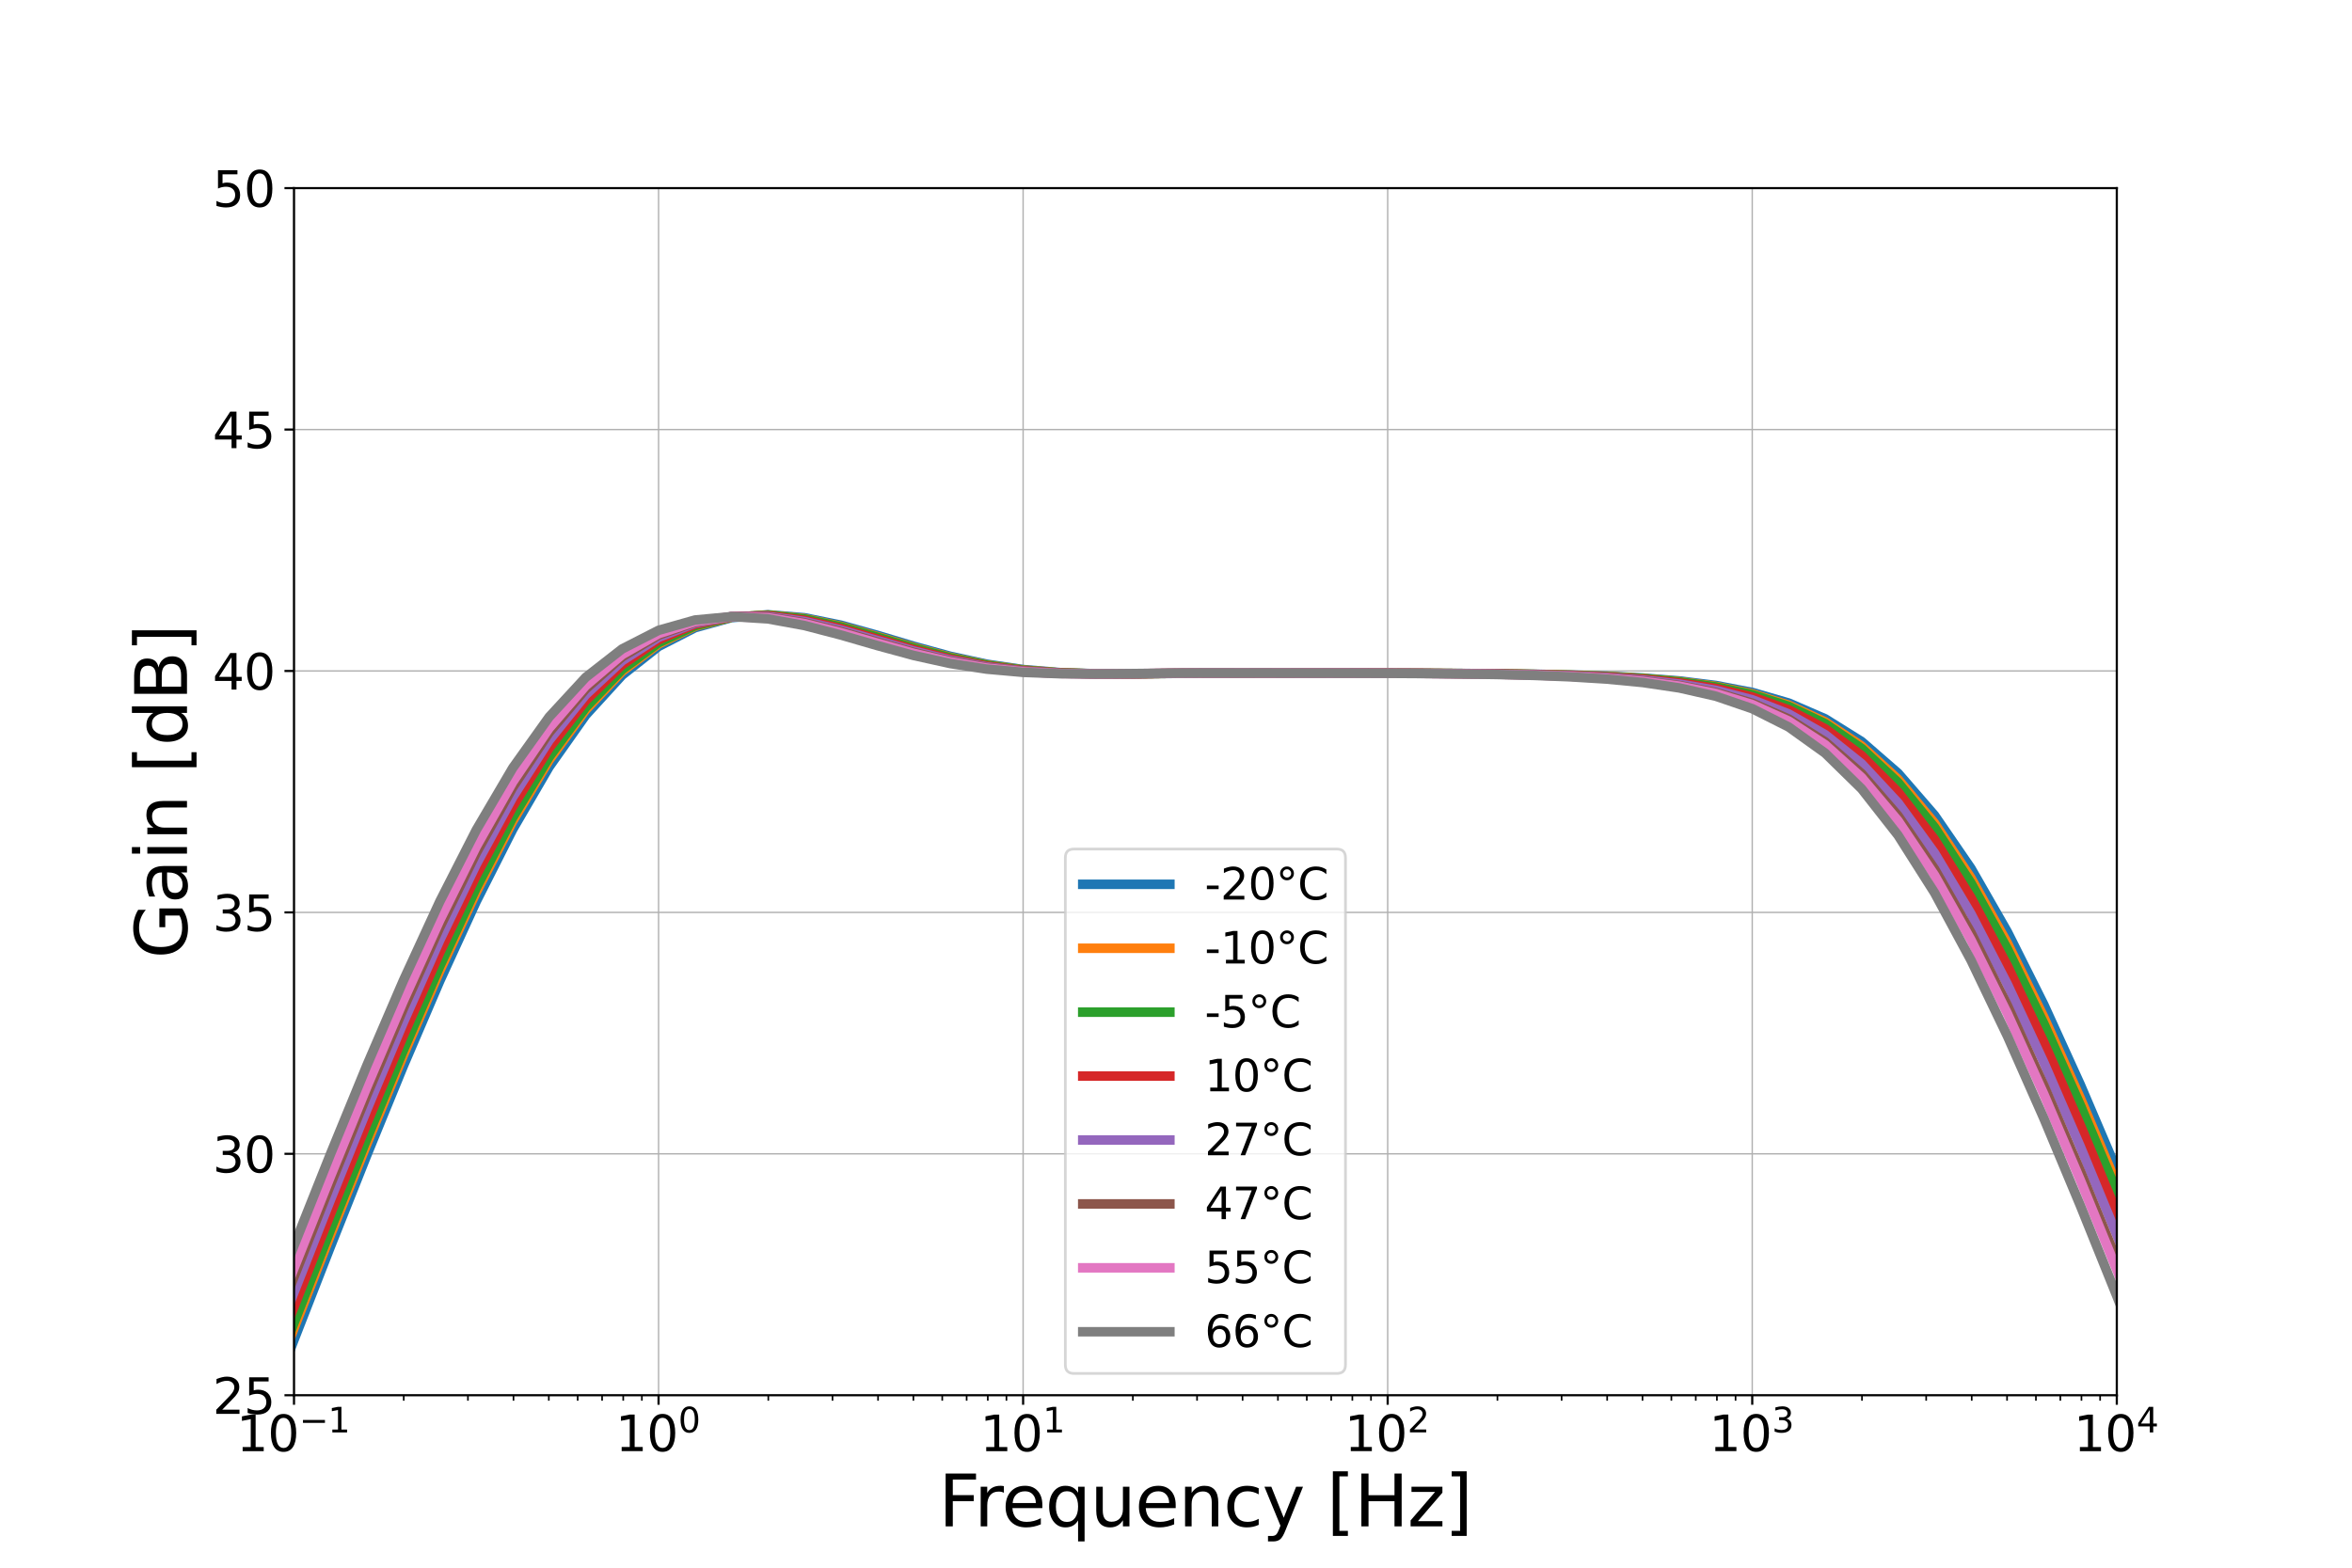 <?xml version="1.0" encoding="utf-8" standalone="no"?>
<!DOCTYPE svg PUBLIC "-//W3C//DTD SVG 1.1//EN"
  "http://www.w3.org/Graphics/SVG/1.1/DTD/svg11.dtd">
<svg xmlns:xlink="http://www.w3.org/1999/xlink" width="864pt" height="576pt" viewBox="0 0 864 576" xmlns="http://www.w3.org/2000/svg" version="1.1">
 <defs>
  <style type="text/css">*{stroke-linejoin: round; stroke-linecap: butt}</style>
 </defs>
 <g id="figure_1">
  <g id="patch_1">
   <path d="M 0 576 
L 864 576 
L 864 0 
L 0 0 
z
" style="fill: #ffffff"/>
  </g>
  <g id="axes_1">
   <g id="patch_2">
    <path d="M 108 512.64 
L 777.6 512.64 
L 777.6 69.12 
L 108 69.12 
z
" style="fill: #ffffff"/>
   </g>
   <g id="matplotlib.axis_1">
    <g id="xtick_1">
     <g id="line2d_1">
      <path d="M 108 512.64 
L 108 69.12 
" clip-path="url(#pe0e1f0e42f)" style="fill: none; stroke: #b0b0b0; stroke-width: 0.5; stroke-linecap: square"/>
     </g>
     <g id="line2d_2">
      <defs>
       <path id="mfe5ddfcd90" d="M 0 0 
L 0 3.5 
" style="stroke: #000000; stroke-width: 0.8"/>
      </defs>
      <g>
       <use xlink:href="#mfe5ddfcd90" x="108" y="512.64" style="stroke: #000000; stroke-width: 0.8"/>
      </g>
     </g>
     <g id="text_1">
      <!-- $\mathdefault{10^{-1}}$ -->
      <g transform="translate(86.85 533.317) scale(0.18 -0.18)">
       <defs>
        <path id="DejaVuSans-31" d="M 794 531 
L 1825 531 
L 1825 4091 
L 703 3866 
L 703 4441 
L 1819 4666 
L 2450 4666 
L 2450 531 
L 3481 531 
L 3481 0 
L 794 0 
L 794 531 
z
" transform="scale(0.016)"/>
        <path id="DejaVuSans-30" d="M 2034 4250 
Q 1547 4250 1301 3770 
Q 1056 3291 1056 2328 
Q 1056 1369 1301 889 
Q 1547 409 2034 409 
Q 2525 409 2770 889 
Q 3016 1369 3016 2328 
Q 3016 3291 2770 3770 
Q 2525 4250 2034 4250 
z
M 2034 4750 
Q 2819 4750 3233 4129 
Q 3647 3509 3647 2328 
Q 3647 1150 3233 529 
Q 2819 -91 2034 -91 
Q 1250 -91 836 529 
Q 422 1150 422 2328 
Q 422 3509 836 4129 
Q 1250 4750 2034 4750 
z
" transform="scale(0.016)"/>
        <path id="DejaVuSans-2212" d="M 678 2272 
L 4684 2272 
L 4684 1741 
L 678 1741 
L 678 2272 
z
" transform="scale(0.016)"/>
       </defs>
       <use xlink:href="#DejaVuSans-31" transform="translate(0 0.684)"/>
       <use xlink:href="#DejaVuSans-30" transform="translate(63.623 0.684)"/>
       <use xlink:href="#DejaVuSans-2212" transform="translate(128.203 38.966) scale(0.7)"/>
       <use xlink:href="#DejaVuSans-31" transform="translate(186.855 38.966) scale(0.7)"/>
      </g>
     </g>
    </g>
    <g id="xtick_2">
     <g id="line2d_3">
      <path d="M 241.92 512.64 
L 241.92 69.12 
" clip-path="url(#pe0e1f0e42f)" style="fill: none; stroke: #b0b0b0; stroke-width: 0.5; stroke-linecap: square"/>
     </g>
     <g id="line2d_4">
      <g>
       <use xlink:href="#mfe5ddfcd90" x="241.92" y="512.64" style="stroke: #000000; stroke-width: 0.8"/>
      </g>
     </g>
     <g id="text_2">
      <!-- $\mathdefault{10^{0}}$ -->
      <g transform="translate(226.08 533.317) scale(0.18 -0.18)">
       <use xlink:href="#DejaVuSans-31" transform="translate(0 0.766)"/>
       <use xlink:href="#DejaVuSans-30" transform="translate(63.623 0.766)"/>
       <use xlink:href="#DejaVuSans-30" transform="translate(128.203 39.047) scale(0.7)"/>
      </g>
     </g>
    </g>
    <g id="xtick_3">
     <g id="line2d_5">
      <path d="M 375.84 512.64 
L 375.84 69.12 
" clip-path="url(#pe0e1f0e42f)" style="fill: none; stroke: #b0b0b0; stroke-width: 0.5; stroke-linecap: square"/>
     </g>
     <g id="line2d_6">
      <g>
       <use xlink:href="#mfe5ddfcd90" x="375.84" y="512.64" style="stroke: #000000; stroke-width: 0.8"/>
      </g>
     </g>
     <g id="text_3">
      <!-- $\mathdefault{10^{1}}$ -->
      <g transform="translate(360 533.317) scale(0.18 -0.18)">
       <use xlink:href="#DejaVuSans-31" transform="translate(0 0.684)"/>
       <use xlink:href="#DejaVuSans-30" transform="translate(63.623 0.684)"/>
       <use xlink:href="#DejaVuSans-31" transform="translate(128.203 38.966) scale(0.7)"/>
      </g>
     </g>
    </g>
    <g id="xtick_4">
     <g id="line2d_7">
      <path d="M 509.76 512.64 
L 509.76 69.12 
" clip-path="url(#pe0e1f0e42f)" style="fill: none; stroke: #b0b0b0; stroke-width: 0.5; stroke-linecap: square"/>
     </g>
     <g id="line2d_8">
      <g>
       <use xlink:href="#mfe5ddfcd90" x="509.76" y="512.64" style="stroke: #000000; stroke-width: 0.8"/>
      </g>
     </g>
     <g id="text_4">
      <!-- $\mathdefault{10^{2}}$ -->
      <g transform="translate(493.92 533.317) scale(0.18 -0.18)">
       <defs>
        <path id="DejaVuSans-32" d="M 1228 531 
L 3431 531 
L 3431 0 
L 469 0 
L 469 531 
Q 828 903 1448 1529 
Q 2069 2156 2228 2338 
Q 2531 2678 2651 2914 
Q 2772 3150 2772 3378 
Q 2772 3750 2511 3984 
Q 2250 4219 1831 4219 
Q 1534 4219 1204 4116 
Q 875 4013 500 3803 
L 500 4441 
Q 881 4594 1212 4672 
Q 1544 4750 1819 4750 
Q 2544 4750 2975 4387 
Q 3406 4025 3406 3419 
Q 3406 3131 3298 2873 
Q 3191 2616 2906 2266 
Q 2828 2175 2409 1742 
Q 1991 1309 1228 531 
z
" transform="scale(0.016)"/>
       </defs>
       <use xlink:href="#DejaVuSans-31" transform="translate(0 0.766)"/>
       <use xlink:href="#DejaVuSans-30" transform="translate(63.623 0.766)"/>
       <use xlink:href="#DejaVuSans-32" transform="translate(128.203 39.047) scale(0.7)"/>
      </g>
     </g>
    </g>
    <g id="xtick_5">
     <g id="line2d_9">
      <path d="M 643.68 512.64 
L 643.68 69.12 
" clip-path="url(#pe0e1f0e42f)" style="fill: none; stroke: #b0b0b0; stroke-width: 0.5; stroke-linecap: square"/>
     </g>
     <g id="line2d_10">
      <g>
       <use xlink:href="#mfe5ddfcd90" x="643.68" y="512.64" style="stroke: #000000; stroke-width: 0.8"/>
      </g>
     </g>
     <g id="text_5">
      <!-- $\mathdefault{10^{3}}$ -->
      <g transform="translate(627.84 533.317) scale(0.18 -0.18)">
       <defs>
        <path id="DejaVuSans-33" d="M 2597 2516 
Q 3050 2419 3304 2112 
Q 3559 1806 3559 1356 
Q 3559 666 3084 287 
Q 2609 -91 1734 -91 
Q 1441 -91 1130 -33 
Q 819 25 488 141 
L 488 750 
Q 750 597 1062 519 
Q 1375 441 1716 441 
Q 2309 441 2620 675 
Q 2931 909 2931 1356 
Q 2931 1769 2642 2001 
Q 2353 2234 1838 2234 
L 1294 2234 
L 1294 2753 
L 1863 2753 
Q 2328 2753 2575 2939 
Q 2822 3125 2822 3475 
Q 2822 3834 2567 4026 
Q 2313 4219 1838 4219 
Q 1578 4219 1281 4162 
Q 984 4106 628 3988 
L 628 4550 
Q 988 4650 1302 4700 
Q 1616 4750 1894 4750 
Q 2613 4750 3031 4423 
Q 3450 4097 3450 3541 
Q 3450 3153 3228 2886 
Q 3006 2619 2597 2516 
z
" transform="scale(0.016)"/>
       </defs>
       <use xlink:href="#DejaVuSans-31" transform="translate(0 0.766)"/>
       <use xlink:href="#DejaVuSans-30" transform="translate(63.623 0.766)"/>
       <use xlink:href="#DejaVuSans-33" transform="translate(128.203 39.047) scale(0.7)"/>
      </g>
     </g>
    </g>
    <g id="xtick_6">
     <g id="line2d_11">
      <path d="M 777.6 512.64 
L 777.6 69.12 
" clip-path="url(#pe0e1f0e42f)" style="fill: none; stroke: #b0b0b0; stroke-width: 0.5; stroke-linecap: square"/>
     </g>
     <g id="line2d_12">
      <g>
       <use xlink:href="#mfe5ddfcd90" x="777.6" y="512.64" style="stroke: #000000; stroke-width: 0.8"/>
      </g>
     </g>
     <g id="text_6">
      <!-- $\mathdefault{10^{4}}$ -->
      <g transform="translate(761.76 533.317) scale(0.18 -0.18)">
       <defs>
        <path id="DejaVuSans-34" d="M 2419 4116 
L 825 1625 
L 2419 1625 
L 2419 4116 
z
M 2253 4666 
L 3047 4666 
L 3047 1625 
L 3713 1625 
L 3713 1100 
L 3047 1100 
L 3047 0 
L 2419 0 
L 2419 1100 
L 313 1100 
L 313 1709 
L 2253 4666 
z
" transform="scale(0.016)"/>
       </defs>
       <use xlink:href="#DejaVuSans-31" transform="translate(0 0.684)"/>
       <use xlink:href="#DejaVuSans-30" transform="translate(63.623 0.684)"/>
       <use xlink:href="#DejaVuSans-34" transform="translate(128.203 38.966) scale(0.7)"/>
      </g>
     </g>
    </g>
    <g id="xtick_7">
     <g id="line2d_13">
      <defs>
       <path id="mb2864abd7d" d="M 0 0 
L 0 2 
" style="stroke: #000000; stroke-width: 0.6"/>
      </defs>
      <g>
       <use xlink:href="#mb2864abd7d" x="148.314" y="512.64" style="stroke: #000000; stroke-width: 0.6"/>
      </g>
     </g>
    </g>
    <g id="xtick_8">
     <g id="line2d_14">
      <g>
       <use xlink:href="#mb2864abd7d" x="171.896" y="512.64" style="stroke: #000000; stroke-width: 0.6"/>
      </g>
     </g>
    </g>
    <g id="xtick_9">
     <g id="line2d_15">
      <g>
       <use xlink:href="#mb2864abd7d" x="188.628" y="512.64" style="stroke: #000000; stroke-width: 0.6"/>
      </g>
     </g>
    </g>
    <g id="xtick_10">
     <g id="line2d_16">
      <g>
       <use xlink:href="#mb2864abd7d" x="201.606" y="512.64" style="stroke: #000000; stroke-width: 0.6"/>
      </g>
     </g>
    </g>
    <g id="xtick_11">
     <g id="line2d_17">
      <g>
       <use xlink:href="#mb2864abd7d" x="212.21" y="512.64" style="stroke: #000000; stroke-width: 0.6"/>
      </g>
     </g>
    </g>
    <g id="xtick_12">
     <g id="line2d_18">
      <g>
       <use xlink:href="#mb2864abd7d" x="221.176" y="512.64" style="stroke: #000000; stroke-width: 0.6"/>
      </g>
     </g>
    </g>
    <g id="xtick_13">
     <g id="line2d_19">
      <g>
       <use xlink:href="#mb2864abd7d" x="228.942" y="512.64" style="stroke: #000000; stroke-width: 0.6"/>
      </g>
     </g>
    </g>
    <g id="xtick_14">
     <g id="line2d_20">
      <g>
       <use xlink:href="#mb2864abd7d" x="235.792" y="512.64" style="stroke: #000000; stroke-width: 0.6"/>
      </g>
     </g>
    </g>
    <g id="xtick_15">
     <g id="line2d_21">
      <g>
       <use xlink:href="#mb2864abd7d" x="282.234" y="512.64" style="stroke: #000000; stroke-width: 0.6"/>
      </g>
     </g>
    </g>
    <g id="xtick_16">
     <g id="line2d_22">
      <g>
       <use xlink:href="#mb2864abd7d" x="305.816" y="512.64" style="stroke: #000000; stroke-width: 0.6"/>
      </g>
     </g>
    </g>
    <g id="xtick_17">
     <g id="line2d_23">
      <g>
       <use xlink:href="#mb2864abd7d" x="322.548" y="512.64" style="stroke: #000000; stroke-width: 0.6"/>
      </g>
     </g>
    </g>
    <g id="xtick_18">
     <g id="line2d_24">
      <g>
       <use xlink:href="#mb2864abd7d" x="335.526" y="512.64" style="stroke: #000000; stroke-width: 0.6"/>
      </g>
     </g>
    </g>
    <g id="xtick_19">
     <g id="line2d_25">
      <g>
       <use xlink:href="#mb2864abd7d" x="346.13" y="512.64" style="stroke: #000000; stroke-width: 0.6"/>
      </g>
     </g>
    </g>
    <g id="xtick_20">
     <g id="line2d_26">
      <g>
       <use xlink:href="#mb2864abd7d" x="355.096" y="512.64" style="stroke: #000000; stroke-width: 0.6"/>
      </g>
     </g>
    </g>
    <g id="xtick_21">
     <g id="line2d_27">
      <g>
       <use xlink:href="#mb2864abd7d" x="362.862" y="512.64" style="stroke: #000000; stroke-width: 0.6"/>
      </g>
     </g>
    </g>
    <g id="xtick_22">
     <g id="line2d_28">
      <g>
       <use xlink:href="#mb2864abd7d" x="369.712" y="512.64" style="stroke: #000000; stroke-width: 0.6"/>
      </g>
     </g>
    </g>
    <g id="xtick_23">
     <g id="line2d_29">
      <g>
       <use xlink:href="#mb2864abd7d" x="416.154" y="512.64" style="stroke: #000000; stroke-width: 0.6"/>
      </g>
     </g>
    </g>
    <g id="xtick_24">
     <g id="line2d_30">
      <g>
       <use xlink:href="#mb2864abd7d" x="439.736" y="512.64" style="stroke: #000000; stroke-width: 0.6"/>
      </g>
     </g>
    </g>
    <g id="xtick_25">
     <g id="line2d_31">
      <g>
       <use xlink:href="#mb2864abd7d" x="456.468" y="512.64" style="stroke: #000000; stroke-width: 0.6"/>
      </g>
     </g>
    </g>
    <g id="xtick_26">
     <g id="line2d_32">
      <g>
       <use xlink:href="#mb2864abd7d" x="469.446" y="512.64" style="stroke: #000000; stroke-width: 0.6"/>
      </g>
     </g>
    </g>
    <g id="xtick_27">
     <g id="line2d_33">
      <g>
       <use xlink:href="#mb2864abd7d" x="480.05" y="512.64" style="stroke: #000000; stroke-width: 0.6"/>
      </g>
     </g>
    </g>
    <g id="xtick_28">
     <g id="line2d_34">
      <g>
       <use xlink:href="#mb2864abd7d" x="489.016" y="512.64" style="stroke: #000000; stroke-width: 0.6"/>
      </g>
     </g>
    </g>
    <g id="xtick_29">
     <g id="line2d_35">
      <g>
       <use xlink:href="#mb2864abd7d" x="496.782" y="512.64" style="stroke: #000000; stroke-width: 0.6"/>
      </g>
     </g>
    </g>
    <g id="xtick_30">
     <g id="line2d_36">
      <g>
       <use xlink:href="#mb2864abd7d" x="503.632" y="512.64" style="stroke: #000000; stroke-width: 0.6"/>
      </g>
     </g>
    </g>
    <g id="xtick_31">
     <g id="line2d_37">
      <g>
       <use xlink:href="#mb2864abd7d" x="550.074" y="512.64" style="stroke: #000000; stroke-width: 0.6"/>
      </g>
     </g>
    </g>
    <g id="xtick_32">
     <g id="line2d_38">
      <g>
       <use xlink:href="#mb2864abd7d" x="573.656" y="512.64" style="stroke: #000000; stroke-width: 0.6"/>
      </g>
     </g>
    </g>
    <g id="xtick_33">
     <g id="line2d_39">
      <g>
       <use xlink:href="#mb2864abd7d" x="590.388" y="512.64" style="stroke: #000000; stroke-width: 0.6"/>
      </g>
     </g>
    </g>
    <g id="xtick_34">
     <g id="line2d_40">
      <g>
       <use xlink:href="#mb2864abd7d" x="603.366" y="512.64" style="stroke: #000000; stroke-width: 0.6"/>
      </g>
     </g>
    </g>
    <g id="xtick_35">
     <g id="line2d_41">
      <g>
       <use xlink:href="#mb2864abd7d" x="613.97" y="512.64" style="stroke: #000000; stroke-width: 0.6"/>
      </g>
     </g>
    </g>
    <g id="xtick_36">
     <g id="line2d_42">
      <g>
       <use xlink:href="#mb2864abd7d" x="622.936" y="512.64" style="stroke: #000000; stroke-width: 0.6"/>
      </g>
     </g>
    </g>
    <g id="xtick_37">
     <g id="line2d_43">
      <g>
       <use xlink:href="#mb2864abd7d" x="630.702" y="512.64" style="stroke: #000000; stroke-width: 0.6"/>
      </g>
     </g>
    </g>
    <g id="xtick_38">
     <g id="line2d_44">
      <g>
       <use xlink:href="#mb2864abd7d" x="637.552" y="512.64" style="stroke: #000000; stroke-width: 0.6"/>
      </g>
     </g>
    </g>
    <g id="xtick_39">
     <g id="line2d_45">
      <g>
       <use xlink:href="#mb2864abd7d" x="683.994" y="512.64" style="stroke: #000000; stroke-width: 0.6"/>
      </g>
     </g>
    </g>
    <g id="xtick_40">
     <g id="line2d_46">
      <g>
       <use xlink:href="#mb2864abd7d" x="707.576" y="512.64" style="stroke: #000000; stroke-width: 0.6"/>
      </g>
     </g>
    </g>
    <g id="xtick_41">
     <g id="line2d_47">
      <g>
       <use xlink:href="#mb2864abd7d" x="724.308" y="512.64" style="stroke: #000000; stroke-width: 0.6"/>
      </g>
     </g>
    </g>
    <g id="xtick_42">
     <g id="line2d_48">
      <g>
       <use xlink:href="#mb2864abd7d" x="737.286" y="512.64" style="stroke: #000000; stroke-width: 0.6"/>
      </g>
     </g>
    </g>
    <g id="xtick_43">
     <g id="line2d_49">
      <g>
       <use xlink:href="#mb2864abd7d" x="747.89" y="512.64" style="stroke: #000000; stroke-width: 0.6"/>
      </g>
     </g>
    </g>
    <g id="xtick_44">
     <g id="line2d_50">
      <g>
       <use xlink:href="#mb2864abd7d" x="756.856" y="512.64" style="stroke: #000000; stroke-width: 0.6"/>
      </g>
     </g>
    </g>
    <g id="xtick_45">
     <g id="line2d_51">
      <g>
       <use xlink:href="#mb2864abd7d" x="764.622" y="512.64" style="stroke: #000000; stroke-width: 0.6"/>
      </g>
     </g>
    </g>
    <g id="xtick_46">
     <g id="line2d_52">
      <g>
       <use xlink:href="#mb2864abd7d" x="771.472" y="512.64" style="stroke: #000000; stroke-width: 0.6"/>
      </g>
     </g>
    </g>
    <g id="text_7">
     <!-- Frequency [Hz] -->
     <g transform="translate(344.768 560.817) scale(0.26 -0.26)">
      <defs>
       <path id="DejaVuSans-46" d="M 628 4666 
L 3309 4666 
L 3309 4134 
L 1259 4134 
L 1259 2759 
L 3109 2759 
L 3109 2228 
L 1259 2228 
L 1259 0 
L 628 0 
L 628 4666 
z
" transform="scale(0.016)"/>
       <path id="DejaVuSans-72" d="M 2631 2963 
Q 2534 3019 2420 3045 
Q 2306 3072 2169 3072 
Q 1681 3072 1420 2755 
Q 1159 2438 1159 1844 
L 1159 0 
L 581 0 
L 581 3500 
L 1159 3500 
L 1159 2956 
Q 1341 3275 1631 3429 
Q 1922 3584 2338 3584 
Q 2397 3584 2469 3576 
Q 2541 3569 2628 3553 
L 2631 2963 
z
" transform="scale(0.016)"/>
       <path id="DejaVuSans-65" d="M 3597 1894 
L 3597 1613 
L 953 1613 
Q 991 1019 1311 708 
Q 1631 397 2203 397 
Q 2534 397 2845 478 
Q 3156 559 3463 722 
L 3463 178 
Q 3153 47 2828 -22 
Q 2503 -91 2169 -91 
Q 1331 -91 842 396 
Q 353 884 353 1716 
Q 353 2575 817 3079 
Q 1281 3584 2069 3584 
Q 2775 3584 3186 3129 
Q 3597 2675 3597 1894 
z
M 3022 2063 
Q 3016 2534 2758 2815 
Q 2500 3097 2075 3097 
Q 1594 3097 1305 2825 
Q 1016 2553 972 2059 
L 3022 2063 
z
" transform="scale(0.016)"/>
       <path id="DejaVuSans-71" d="M 947 1747 
Q 947 1113 1208 752 
Q 1469 391 1925 391 
Q 2381 391 2643 752 
Q 2906 1113 2906 1747 
Q 2906 2381 2643 2742 
Q 2381 3103 1925 3103 
Q 1469 3103 1208 2742 
Q 947 2381 947 1747 
z
M 2906 525 
Q 2725 213 2448 61 
Q 2172 -91 1784 -91 
Q 1150 -91 751 415 
Q 353 922 353 1747 
Q 353 2572 751 3078 
Q 1150 3584 1784 3584 
Q 2172 3584 2448 3432 
Q 2725 3281 2906 2969 
L 2906 3500 
L 3481 3500 
L 3481 -1331 
L 2906 -1331 
L 2906 525 
z
" transform="scale(0.016)"/>
       <path id="DejaVuSans-75" d="M 544 1381 
L 544 3500 
L 1119 3500 
L 1119 1403 
Q 1119 906 1312 657 
Q 1506 409 1894 409 
Q 2359 409 2629 706 
Q 2900 1003 2900 1516 
L 2900 3500 
L 3475 3500 
L 3475 0 
L 2900 0 
L 2900 538 
Q 2691 219 2414 64 
Q 2138 -91 1772 -91 
Q 1169 -91 856 284 
Q 544 659 544 1381 
z
M 1991 3584 
L 1991 3584 
z
" transform="scale(0.016)"/>
       <path id="DejaVuSans-6e" d="M 3513 2113 
L 3513 0 
L 2938 0 
L 2938 2094 
Q 2938 2591 2744 2837 
Q 2550 3084 2163 3084 
Q 1697 3084 1428 2787 
Q 1159 2491 1159 1978 
L 1159 0 
L 581 0 
L 581 3500 
L 1159 3500 
L 1159 2956 
Q 1366 3272 1645 3428 
Q 1925 3584 2291 3584 
Q 2894 3584 3203 3211 
Q 3513 2838 3513 2113 
z
" transform="scale(0.016)"/>
       <path id="DejaVuSans-63" d="M 3122 3366 
L 3122 2828 
Q 2878 2963 2633 3030 
Q 2388 3097 2138 3097 
Q 1578 3097 1268 2742 
Q 959 2388 959 1747 
Q 959 1106 1268 751 
Q 1578 397 2138 397 
Q 2388 397 2633 464 
Q 2878 531 3122 666 
L 3122 134 
Q 2881 22 2623 -34 
Q 2366 -91 2075 -91 
Q 1284 -91 818 406 
Q 353 903 353 1747 
Q 353 2603 823 3093 
Q 1294 3584 2113 3584 
Q 2378 3584 2631 3529 
Q 2884 3475 3122 3366 
z
" transform="scale(0.016)"/>
       <path id="DejaVuSans-79" d="M 2059 -325 
Q 1816 -950 1584 -1140 
Q 1353 -1331 966 -1331 
L 506 -1331 
L 506 -850 
L 844 -850 
Q 1081 -850 1212 -737 
Q 1344 -625 1503 -206 
L 1606 56 
L 191 3500 
L 800 3500 
L 1894 763 
L 2988 3500 
L 3597 3500 
L 2059 -325 
z
" transform="scale(0.016)"/>
       <path id="DejaVuSans-20" transform="scale(0.016)"/>
       <path id="DejaVuSans-5b" d="M 550 4863 
L 1875 4863 
L 1875 4416 
L 1125 4416 
L 1125 -397 
L 1875 -397 
L 1875 -844 
L 550 -844 
L 550 4863 
z
" transform="scale(0.016)"/>
       <path id="DejaVuSans-48" d="M 628 4666 
L 1259 4666 
L 1259 2753 
L 3553 2753 
L 3553 4666 
L 4184 4666 
L 4184 0 
L 3553 0 
L 3553 2222 
L 1259 2222 
L 1259 0 
L 628 0 
L 628 4666 
z
" transform="scale(0.016)"/>
       <path id="DejaVuSans-7a" d="M 353 3500 
L 3084 3500 
L 3084 2975 
L 922 459 
L 3084 459 
L 3084 0 
L 275 0 
L 275 525 
L 2438 3041 
L 353 3041 
L 353 3500 
z
" transform="scale(0.016)"/>
       <path id="DejaVuSans-5d" d="M 1947 4863 
L 1947 -844 
L 622 -844 
L 622 -397 
L 1369 -397 
L 1369 4416 
L 622 4416 
L 622 4863 
L 1947 4863 
z
" transform="scale(0.016)"/>
      </defs>
      <use xlink:href="#DejaVuSans-46"/>
      <use xlink:href="#DejaVuSans-72" x="50.27"/>
      <use xlink:href="#DejaVuSans-65" x="89.133"/>
      <use xlink:href="#DejaVuSans-71" x="150.656"/>
      <use xlink:href="#DejaVuSans-75" x="214.133"/>
      <use xlink:href="#DejaVuSans-65" x="277.512"/>
      <use xlink:href="#DejaVuSans-6e" x="339.035"/>
      <use xlink:href="#DejaVuSans-63" x="402.414"/>
      <use xlink:href="#DejaVuSans-79" x="457.395"/>
      <use xlink:href="#DejaVuSans-20" x="516.574"/>
      <use xlink:href="#DejaVuSans-5b" x="548.361"/>
      <use xlink:href="#DejaVuSans-48" x="587.375"/>
      <use xlink:href="#DejaVuSans-7a" x="662.57"/>
      <use xlink:href="#DejaVuSans-5d" x="715.061"/>
     </g>
    </g>
   </g>
   <g id="matplotlib.axis_2">
    <g id="ytick_1">
     <g id="line2d_53">
      <path d="M 108 512.64 
L 777.6 512.64 
" clip-path="url(#pe0e1f0e42f)" style="fill: none; stroke: #b0b0b0; stroke-width: 0.5; stroke-linecap: square"/>
     </g>
     <g id="line2d_54">
      <defs>
       <path id="m58e9b97079" d="M 0 0 
L -3.5 0 
" style="stroke: #000000; stroke-width: 0.8"/>
      </defs>
      <g>
       <use xlink:href="#m58e9b97079" x="108" y="512.64" style="stroke: #000000; stroke-width: 0.8"/>
      </g>
     </g>
     <g id="text_8">
      <!-- 25 -->
      <g transform="translate(78.095 519.479) scale(0.18 -0.18)">
       <defs>
        <path id="DejaVuSans-35" d="M 691 4666 
L 3169 4666 
L 3169 4134 
L 1269 4134 
L 1269 2991 
Q 1406 3038 1543 3061 
Q 1681 3084 1819 3084 
Q 2600 3084 3056 2656 
Q 3513 2228 3513 1497 
Q 3513 744 3044 326 
Q 2575 -91 1722 -91 
Q 1428 -91 1123 -41 
Q 819 9 494 109 
L 494 744 
Q 775 591 1075 516 
Q 1375 441 1709 441 
Q 2250 441 2565 725 
Q 2881 1009 2881 1497 
Q 2881 1984 2565 2268 
Q 2250 2553 1709 2553 
Q 1456 2553 1204 2497 
Q 953 2441 691 2322 
L 691 4666 
z
" transform="scale(0.016)"/>
       </defs>
       <use xlink:href="#DejaVuSans-32"/>
       <use xlink:href="#DejaVuSans-35" x="63.623"/>
      </g>
     </g>
    </g>
    <g id="ytick_2">
     <g id="line2d_55">
      <path d="M 108 423.936 
L 777.6 423.936 
" clip-path="url(#pe0e1f0e42f)" style="fill: none; stroke: #b0b0b0; stroke-width: 0.5; stroke-linecap: square"/>
     </g>
     <g id="line2d_56">
      <g>
       <use xlink:href="#m58e9b97079" x="108" y="423.936" style="stroke: #000000; stroke-width: 0.8"/>
      </g>
     </g>
     <g id="text_9">
      <!-- 30 -->
      <g transform="translate(78.095 430.775) scale(0.18 -0.18)">
       <use xlink:href="#DejaVuSans-33"/>
       <use xlink:href="#DejaVuSans-30" x="63.623"/>
      </g>
     </g>
    </g>
    <g id="ytick_3">
     <g id="line2d_57">
      <path d="M 108 335.232 
L 777.6 335.232 
" clip-path="url(#pe0e1f0e42f)" style="fill: none; stroke: #b0b0b0; stroke-width: 0.5; stroke-linecap: square"/>
     </g>
     <g id="line2d_58">
      <g>
       <use xlink:href="#m58e9b97079" x="108" y="335.232" style="stroke: #000000; stroke-width: 0.8"/>
      </g>
     </g>
     <g id="text_10">
      <!-- 35 -->
      <g transform="translate(78.095 342.071) scale(0.18 -0.18)">
       <use xlink:href="#DejaVuSans-33"/>
       <use xlink:href="#DejaVuSans-35" x="63.623"/>
      </g>
     </g>
    </g>
    <g id="ytick_4">
     <g id="line2d_59">
      <path d="M 108 246.528 
L 777.6 246.528 
" clip-path="url(#pe0e1f0e42f)" style="fill: none; stroke: #b0b0b0; stroke-width: 0.5; stroke-linecap: square"/>
     </g>
     <g id="line2d_60">
      <g>
       <use xlink:href="#m58e9b97079" x="108" y="246.528" style="stroke: #000000; stroke-width: 0.8"/>
      </g>
     </g>
     <g id="text_11">
      <!-- 40 -->
      <g transform="translate(78.095 253.367) scale(0.18 -0.18)">
       <use xlink:href="#DejaVuSans-34"/>
       <use xlink:href="#DejaVuSans-30" x="63.623"/>
      </g>
     </g>
    </g>
    <g id="ytick_5">
     <g id="line2d_61">
      <path d="M 108 157.824 
L 777.6 157.824 
" clip-path="url(#pe0e1f0e42f)" style="fill: none; stroke: #b0b0b0; stroke-width: 0.5; stroke-linecap: square"/>
     </g>
     <g id="line2d_62">
      <g>
       <use xlink:href="#m58e9b97079" x="108" y="157.824" style="stroke: #000000; stroke-width: 0.8"/>
      </g>
     </g>
     <g id="text_12">
      <!-- 45 -->
      <g transform="translate(78.095 164.663) scale(0.18 -0.18)">
       <use xlink:href="#DejaVuSans-34"/>
       <use xlink:href="#DejaVuSans-35" x="63.623"/>
      </g>
     </g>
    </g>
    <g id="ytick_6">
     <g id="line2d_63">
      <path d="M 108 69.12 
L 777.6 69.12 
" clip-path="url(#pe0e1f0e42f)" style="fill: none; stroke: #b0b0b0; stroke-width: 0.5; stroke-linecap: square"/>
     </g>
     <g id="line2d_64">
      <g>
       <use xlink:href="#m58e9b97079" x="108" y="69.12" style="stroke: #000000; stroke-width: 0.8"/>
      </g>
     </g>
     <g id="text_13">
      <!-- 50 -->
      <g transform="translate(78.095 75.959) scale(0.18 -0.18)">
       <use xlink:href="#DejaVuSans-35"/>
       <use xlink:href="#DejaVuSans-30" x="63.623"/>
      </g>
     </g>
    </g>
    <g id="text_14">
     <!-- Gain [dB] -->
     <g transform="translate(68.688 352.218) rotate(-90) scale(0.26 -0.26)">
      <defs>
       <path id="DejaVuSans-47" d="M 3809 666 
L 3809 1919 
L 2778 1919 
L 2778 2438 
L 4434 2438 
L 4434 434 
Q 4069 175 3628 42 
Q 3188 -91 2688 -91 
Q 1594 -91 976 548 
Q 359 1188 359 2328 
Q 359 3472 976 4111 
Q 1594 4750 2688 4750 
Q 3144 4750 3555 4637 
Q 3966 4525 4313 4306 
L 4313 3634 
Q 3963 3931 3569 4081 
Q 3175 4231 2741 4231 
Q 1884 4231 1454 3753 
Q 1025 3275 1025 2328 
Q 1025 1384 1454 906 
Q 1884 428 2741 428 
Q 3075 428 3337 486 
Q 3600 544 3809 666 
z
" transform="scale(0.016)"/>
       <path id="DejaVuSans-61" d="M 2194 1759 
Q 1497 1759 1228 1600 
Q 959 1441 959 1056 
Q 959 750 1161 570 
Q 1363 391 1709 391 
Q 2188 391 2477 730 
Q 2766 1069 2766 1631 
L 2766 1759 
L 2194 1759 
z
M 3341 1997 
L 3341 0 
L 2766 0 
L 2766 531 
Q 2569 213 2275 61 
Q 1981 -91 1556 -91 
Q 1019 -91 701 211 
Q 384 513 384 1019 
Q 384 1609 779 1909 
Q 1175 2209 1959 2209 
L 2766 2209 
L 2766 2266 
Q 2766 2663 2505 2880 
Q 2244 3097 1772 3097 
Q 1472 3097 1187 3025 
Q 903 2953 641 2809 
L 641 3341 
Q 956 3463 1253 3523 
Q 1550 3584 1831 3584 
Q 2591 3584 2966 3190 
Q 3341 2797 3341 1997 
z
" transform="scale(0.016)"/>
       <path id="DejaVuSans-69" d="M 603 3500 
L 1178 3500 
L 1178 0 
L 603 0 
L 603 3500 
z
M 603 4863 
L 1178 4863 
L 1178 4134 
L 603 4134 
L 603 4863 
z
" transform="scale(0.016)"/>
       <path id="DejaVuSans-64" d="M 2906 2969 
L 2906 4863 
L 3481 4863 
L 3481 0 
L 2906 0 
L 2906 525 
Q 2725 213 2448 61 
Q 2172 -91 1784 -91 
Q 1150 -91 751 415 
Q 353 922 353 1747 
Q 353 2572 751 3078 
Q 1150 3584 1784 3584 
Q 2172 3584 2448 3432 
Q 2725 3281 2906 2969 
z
M 947 1747 
Q 947 1113 1208 752 
Q 1469 391 1925 391 
Q 2381 391 2643 752 
Q 2906 1113 2906 1747 
Q 2906 2381 2643 2742 
Q 2381 3103 1925 3103 
Q 1469 3103 1208 2742 
Q 947 2381 947 1747 
z
" transform="scale(0.016)"/>
       <path id="DejaVuSans-42" d="M 1259 2228 
L 1259 519 
L 2272 519 
Q 2781 519 3026 730 
Q 3272 941 3272 1375 
Q 3272 1813 3026 2020 
Q 2781 2228 2272 2228 
L 1259 2228 
z
M 1259 4147 
L 1259 2741 
L 2194 2741 
Q 2656 2741 2882 2914 
Q 3109 3088 3109 3444 
Q 3109 3797 2882 3972 
Q 2656 4147 2194 4147 
L 1259 4147 
z
M 628 4666 
L 2241 4666 
Q 2963 4666 3353 4366 
Q 3744 4066 3744 3513 
Q 3744 3084 3544 2831 
Q 3344 2578 2956 2516 
Q 3422 2416 3680 2098 
Q 3938 1781 3938 1306 
Q 3938 681 3513 340 
Q 3088 0 2303 0 
L 628 0 
L 628 4666 
z
" transform="scale(0.016)"/>
      </defs>
      <use xlink:href="#DejaVuSans-47"/>
      <use xlink:href="#DejaVuSans-61" x="77.49"/>
      <use xlink:href="#DejaVuSans-69" x="138.77"/>
      <use xlink:href="#DejaVuSans-6e" x="166.553"/>
      <use xlink:href="#DejaVuSans-20" x="229.932"/>
      <use xlink:href="#DejaVuSans-5b" x="261.719"/>
      <use xlink:href="#DejaVuSans-64" x="300.732"/>
      <use xlink:href="#DejaVuSans-42" x="364.209"/>
      <use xlink:href="#DejaVuSans-5d" x="432.812"/>
     </g>
    </g>
   </g>
   <g id="line2d_65">
    <path d="M 75.523 577 
L 81.216 562.044 
L 94.608 527.036 
L 108 492.298 
L 121.392 457.981 
L 134.784 424.311 
L 148.176 391.619 
L 161.568 360.366 
L 174.96 331.157 
L 188.352 304.703 
L 201.744 281.722 
L 215.136 262.767 
L 228.528 248.072 
L 241.92 237.5 
L 255.312 230.63 
L 268.704 226.929 
L 282.096 225.873 
L 295.488 226.97 
L 308.88 229.697 
L 322.272 233.423 
L 335.664 237.446 
L 349.056 241.124 
L 362.448 244.03 
L 375.84 246.004 
L 389.232 247.107 
L 402.624 247.544 
L 416.016 247.578 
L 429.408 247.449 
L 442.8 247.318 
L 456.192 247.25 
L 469.584 247.244 
L 482.976 247.264 
L 496.368 247.286 
L 509.76 247.315 
L 523.152 247.36 
L 536.544 247.431 
L 549.936 247.542 
L 563.328 247.717 
L 576.72 247.994 
L 590.112 248.429 
L 603.504 249.114 
L 616.896 250.185 
L 630.288 251.851 
L 643.68 254.415 
L 657.072 258.309 
L 670.464 264.1 
L 683.856 272.467 
L 697.248 284.104 
L 710.64 299.56 
L 724.032 319.063 
L 737.424 342.436 
L 750.816 369.164 
L 764.208 398.562 
L 777.6 429.942 
L 790.992 462.718 
L 804.384 496.442 
L 817.776 530.792 
L 831.168 565.551 
L 835.546 577 
" clip-path="url(#pe0e1f0e42f)" style="fill: none; stroke: #1f77b4; stroke-width: 3.5; stroke-linecap: square"/>
   </g>
   <g id="line2d_66">
    <path d="M 73.879 577 
L 81.216 557.735 
L 94.608 522.754 
L 108 488.061 
L 121.392 453.812 
L 134.784 420.247 
L 148.176 387.709 
L 161.568 356.681 
L 174.96 327.784 
L 188.352 301.735 
L 201.744 279.241 
L 215.136 260.822 
L 228.528 246.662 
L 241.92 236.578 
L 255.312 230.124 
L 268.704 226.761 
L 282.096 225.972 
L 295.488 227.271 
L 308.88 230.126 
L 322.272 233.902 
L 335.664 237.899 
L 349.056 241.497 
L 362.448 244.297 
L 375.84 246.164 
L 389.232 247.18 
L 402.624 247.56 
L 416.016 247.566 
L 429.408 247.432 
L 442.8 247.307 
L 456.192 247.247 
L 469.584 247.246 
L 482.976 247.267 
L 496.368 247.29 
L 509.76 247.321 
L 523.152 247.369 
L 536.544 247.445 
L 549.936 247.564 
L 563.328 247.753 
L 576.72 248.051 
L 590.112 248.519 
L 603.504 249.255 
L 616.896 250.406 
L 630.288 252.193 
L 643.68 254.94 
L 657.072 259.099 
L 670.464 265.259 
L 683.856 274.11 
L 697.248 286.335 
L 710.64 302.442 
L 724.032 322.593 
L 737.424 346.551 
L 750.816 373.761 
L 764.208 403.524 
L 777.6 435.166 
L 790.992 468.123 
L 804.384 501.967 
L 817.776 536.396 
L 831.168 571.206 
L 833.382 577 
" clip-path="url(#pe0e1f0e42f)" style="fill: none; stroke: #ff7f0e; stroke-width: 3.5; stroke-linecap: square"/>
   </g>
   <g id="line2d_67">
    <path d="M 73.106 577 
L 81.216 555.712 
L 94.608 520.746 
L 108 486.074 
L 121.392 451.858 
L 134.784 418.343 
L 148.176 385.881 
L 161.568 354.962 
L 174.96 326.213 
L 188.352 300.358 
L 201.744 278.095 
L 215.136 259.927 
L 228.528 246.016 
L 241.92 236.158 
L 255.312 229.896 
L 268.704 226.69 
L 282.096 226.026 
L 295.488 227.418 
L 308.88 230.331 
L 322.272 234.129 
L 335.664 238.113 
L 349.056 241.671 
L 362.448 244.419 
L 375.84 246.236 
L 389.232 247.213 
L 402.624 247.567 
L 416.016 247.561 
L 429.408 247.426 
L 442.8 247.304 
L 456.192 247.247 
L 469.584 247.248 
L 482.976 247.27 
L 496.368 247.293 
L 509.76 247.325 
L 523.152 247.375 
L 536.544 247.454 
L 549.936 247.578 
L 563.328 247.774 
L 576.72 248.083 
L 590.112 248.569 
L 603.504 249.333 
L 616.896 250.527 
L 630.288 252.38 
L 643.68 255.224 
L 657.072 259.524 
L 670.464 265.88 
L 683.856 274.985 
L 697.248 287.516 
L 710.64 303.957 
L 724.032 324.438 
L 737.424 348.689 
L 750.816 376.137 
L 764.208 406.081 
L 777.6 437.851 
L 790.992 470.895 
L 804.384 504.798 
L 817.776 539.266 
L 831.168 574.1 
L 832.276 577 
" clip-path="url(#pe0e1f0e42f)" style="fill: none; stroke: #2ca02c; stroke-width: 3.5; stroke-linecap: square"/>
   </g>
   <g id="line2d_68">
    <path d="M 70.805 577 
L 81.216 549.692 
L 94.608 514.77 
L 108 480.167 
L 121.392 446.058 
L 134.784 412.704 
L 148.176 380.481 
L 161.568 349.905 
L 174.96 321.625 
L 188.352 296.371 
L 201.744 274.817 
L 215.136 257.406 
L 228.528 244.241 
L 241.92 235.048 
L 255.312 229.34 
L 268.704 226.576 
L 282.096 226.25 
L 295.488 227.89 
L 308.88 230.945 
L 322.272 234.781 
L 335.664 238.71 
L 349.056 242.149 
L 362.448 244.753 
L 375.84 246.432 
L 389.232 247.3 
L 402.624 247.584 
L 416.016 247.546 
L 429.408 247.406 
L 442.8 247.292 
L 456.192 247.246 
L 469.584 247.253 
L 482.976 247.276 
L 496.368 247.301 
L 509.76 247.336 
L 523.152 247.392 
L 536.544 247.479 
L 549.936 247.617 
L 563.328 247.835 
L 576.72 248.179 
L 590.112 248.721 
L 603.504 249.57 
L 616.896 250.894 
L 630.288 252.946 
L 643.68 256.086 
L 657.072 260.81 
L 670.464 267.748 
L 683.856 277.602 
L 697.248 291.019 
L 710.64 308.412 
L 724.032 329.817 
L 737.424 354.878 
L 750.816 382.976 
L 764.208 413.406 
L 777.6 445.52 
L 790.992 478.798 
L 804.384 512.856 
L 817.776 547.424 
L 829.125 577 
" clip-path="url(#pe0e1f0e42f)" style="fill: none; stroke: #d62728; stroke-width: 3.5; stroke-linecap: square"/>
   </g>
   <g id="line2d_69">
    <path d="M 68.71 577 
L 81.216 544.225 
L 94.608 509.347 
L 108 474.812 
L 121.392 440.808 
L 134.784 407.613 
L 148.176 375.626 
L 161.568 345.384 
L 174.96 317.557 
L 188.352 292.875 
L 201.744 271.985 
L 215.136 255.278 
L 228.528 242.779 
L 241.92 234.169 
L 255.312 228.939 
L 268.704 226.547 
L 282.096 226.501 
L 295.488 228.329 
L 308.88 231.492 
L 322.272 235.347 
L 335.664 239.219 
L 349.056 242.552 
L 362.448 245.03 
L 375.84 246.593 
L 389.232 247.371 
L 402.624 247.598 
L 416.016 247.535 
L 429.408 247.392 
L 442.8 247.285 
L 456.192 247.249 
L 469.584 247.261 
L 482.976 247.285 
L 496.368 247.312 
L 509.76 247.352 
L 523.152 247.414 
L 536.544 247.512 
L 549.936 247.667 
L 563.328 247.911 
L 576.72 248.297 
L 590.112 248.903 
L 603.504 249.853 
L 616.896 251.332 
L 630.288 253.618 
L 643.68 257.103 
L 657.072 262.32 
L 670.464 269.922 
L 683.856 280.614 
L 697.248 295.003 
L 710.64 313.415 
L 724.032 335.783 
L 737.424 361.671 
L 750.816 390.419 
L 764.208 421.327 
L 777.6 453.776 
L 790.992 487.281 
L 804.384 521.488 
L 817.776 556.154 
L 825.761 577 
" clip-path="url(#pe0e1f0e42f)" style="fill: none; stroke: #9467bd; stroke-width: 3.5; stroke-linecap: square"/>
   </g>
   <g id="line2d_70">
    <path d="M 66.507 577 
L 67.824 573.538 
L 81.216 538.472 
L 94.608 503.644 
L 108 469.187 
L 121.392 435.303 
L 134.784 402.289 
L 148.176 370.567 
L 161.568 340.7 
L 174.96 313.375 
L 188.352 289.318 
L 201.744 269.141 
L 215.136 253.173 
L 228.528 241.367 
L 241.92 233.354 
L 255.312 228.605 
L 268.704 226.584 
L 282.096 226.81 
L 295.488 228.819 
L 308.88 232.073 
L 322.272 235.93 
L 335.664 239.731 
L 349.056 242.945 
L 362.448 245.294 
L 375.84 246.741 
L 389.232 247.432 
L 402.624 247.607 
L 416.016 247.522 
L 429.408 247.376 
L 442.8 247.276 
L 456.192 247.25 
L 469.584 247.268 
L 482.976 247.293 
L 496.368 247.323 
L 509.76 247.368 
L 523.152 247.439 
L 536.544 247.55 
L 549.936 247.726 
L 563.328 248.004 
L 576.72 248.441 
L 590.112 249.129 
L 603.504 250.205 
L 616.896 251.877 
L 630.288 254.451 
L 643.68 258.36 
L 657.072 264.171 
L 670.464 272.563 
L 683.856 284.232 
L 697.248 299.722 
L 710.64 319.259 
L 724.032 342.663 
L 737.424 369.417 
L 750.816 398.834 
L 764.208 430.227 
L 777.6 463.013 
L 790.992 496.743 
L 804.384 531.099 
L 817.776 565.861 
L 822.035 577 
" clip-path="url(#pe0e1f0e42f)" style="fill: none; stroke: #8c564b; stroke-width: 3.5; stroke-linecap: square"/>
   </g>
   <g id="line2d_71">
    <path d="M 65.255 577 
L 67.824 570.247 
L 81.216 535.2 
L 94.608 500.401 
L 108 465.99 
L 121.392 432.175 
L 134.784 399.266 
L 148.176 367.696 
L 161.568 338.044 
L 174.96 311.003 
L 188.352 287.297 
L 201.744 267.517 
L 215.136 251.956 
L 228.528 240.531 
L 241.92 232.849 
L 255.312 228.373 
L 268.704 226.573 
L 282.096 226.971 
L 295.488 229.102 
L 308.88 232.425 
L 322.272 236.291 
L 335.664 240.044 
L 349.056 243.184 
L 362.448 245.447 
L 375.84 246.819 
L 389.232 247.454 
L 402.624 247.599 
L 416.016 247.504 
L 429.408 247.362 
L 442.8 247.269 
L 456.192 247.248 
L 469.584 247.267 
L 482.976 247.292 
L 496.368 247.323 
L 509.76 247.371 
L 523.152 247.445 
L 536.544 247.562 
L 549.936 247.746 
L 563.328 248.038 
L 576.72 248.496 
L 590.112 249.217 
L 603.504 250.344 
L 616.896 252.096 
L 630.288 254.789 
L 643.68 258.869 
L 657.072 264.92 
L 670.464 273.629 
L 683.856 285.682 
L 697.248 301.598 
L 710.64 321.561 
L 724.032 345.35 
L 737.424 372.42 
L 750.816 402.079 
L 764.208 433.646 
L 777.6 466.551 
L 790.992 500.361 
L 804.384 534.768 
L 817.776 569.564 
L 820.618 577 
" clip-path="url(#pe0e1f0e42f)" style="fill: none; stroke: #e377c2; stroke-width: 3.5; stroke-linecap: square"/>
   </g>
   <g id="line2d_72">
    <path d="M 61.985 577 
L 67.824 561.664 
L 81.216 526.669 
L 94.608 491.952 
L 108 457.667 
L 121.392 424.045 
L 134.784 391.424 
L 148.176 360.274 
L 161.568 331.206 
L 174.96 304.932 
L 188.352 282.158 
L 201.744 263.414 
L 215.136 248.9 
L 228.528 238.443 
L 241.92 231.593 
L 255.312 227.803 
L 268.704 226.553 
L 282.096 227.389 
L 295.488 229.829 
L 308.88 233.317 
L 322.272 237.197 
L 335.664 240.841 
L 349.056 243.794 
L 362.448 245.85 
L 375.84 247.038 
L 389.232 247.539 
L 402.624 247.605 
L 416.016 247.481 
L 429.408 247.339 
L 442.8 247.262 
L 456.192 247.257 
L 469.584 247.28 
L 482.976 247.306 
L 496.368 247.341 
L 509.76 247.395 
L 523.152 247.479 
L 536.544 247.612 
L 549.936 247.823 
L 563.328 248.155 
L 576.72 248.677 
L 590.112 249.497 
L 603.504 250.777 
L 616.896 252.76 
L 630.288 255.799 
L 643.68 260.378 
L 657.072 267.117 
L 670.464 276.715 
L 683.856 289.832 
L 697.248 306.905 
L 710.64 328.002 
L 724.032 352.795 
L 737.424 380.678 
L 750.816 410.948 
L 764.208 442.95 
L 777.6 476.152 
L 790.992 510.159 
L 804.384 544.696 
L 816.788 577 
" clip-path="url(#pe0e1f0e42f)" style="fill: none; stroke: #7f7f7f; stroke-width: 3.5; stroke-linecap: square"/>
   </g>
   <g id="patch_3">
    <path d="M 108 512.64 
L 108 69.12 
" style="fill: none; stroke: #000000; stroke-width: 0.8; stroke-linejoin: miter; stroke-linecap: square"/>
   </g>
   <g id="patch_4">
    <path d="M 777.6 512.64 
L 777.6 69.12 
" style="fill: none; stroke: #000000; stroke-width: 0.8; stroke-linejoin: miter; stroke-linecap: square"/>
   </g>
   <g id="patch_5">
    <path d="M 108 512.64 
L 777.6 512.64 
" style="fill: none; stroke: #000000; stroke-width: 0.8; stroke-linejoin: miter; stroke-linecap: square"/>
   </g>
   <g id="patch_6">
    <path d="M 108 69.12 
L 777.6 69.12 
" style="fill: none; stroke: #000000; stroke-width: 0.8; stroke-linejoin: miter; stroke-linecap: square"/>
   </g>
   <g id="legend_1">
    <g id="patch_7">
     <path d="M 394.548 504.64 
L 491.053 504.64 
Q 494.252 504.64 494.252 501.44 
L 494.252 315.16 
Q 494.252 311.96 491.053 311.96 
L 394.548 311.96 
Q 391.348 311.96 391.348 315.16 
L 391.348 501.44 
Q 391.348 504.64 394.548 504.64 
z
" style="fill: #ffffff; opacity: 0.8; stroke: #cccccc; stroke-linejoin: miter"/>
    </g>
    <g id="line2d_73">
     <path d="M 397.748 324.918 
L 413.748 324.918 
L 429.748 324.918 
" style="fill: none; stroke: #1f77b4; stroke-width: 3.5; stroke-linecap: square"/>
    </g>
    <g id="text_15">
     <!-- -20°C -->
     <g transform="translate(442.548 330.517) scale(0.16 -0.16)">
      <defs>
       <path id="DejaVuSans-2d" d="M 313 2009 
L 1997 2009 
L 1997 1497 
L 313 1497 
L 313 2009 
z
" transform="scale(0.016)"/>
       <path id="DejaVuSans-b0" d="M 1600 4347 
Q 1350 4347 1178 4173 
Q 1006 4000 1006 3750 
Q 1006 3503 1178 3333 
Q 1350 3163 1600 3163 
Q 1850 3163 2022 3333 
Q 2194 3503 2194 3750 
Q 2194 3997 2020 4172 
Q 1847 4347 1600 4347 
z
M 1600 4750 
Q 1800 4750 1984 4673 
Q 2169 4597 2303 4453 
Q 2447 4313 2519 4134 
Q 2591 3956 2591 3750 
Q 2591 3338 2302 3052 
Q 2013 2766 1594 2766 
Q 1172 2766 890 3047 
Q 609 3328 609 3750 
Q 609 4169 896 4459 
Q 1184 4750 1600 4750 
z
" transform="scale(0.016)"/>
       <path id="DejaVuSans-43" d="M 4122 4306 
L 4122 3641 
Q 3803 3938 3442 4084 
Q 3081 4231 2675 4231 
Q 1875 4231 1450 3742 
Q 1025 3253 1025 2328 
Q 1025 1406 1450 917 
Q 1875 428 2675 428 
Q 3081 428 3442 575 
Q 3803 722 4122 1019 
L 4122 359 
Q 3791 134 3420 21 
Q 3050 -91 2638 -91 
Q 1578 -91 968 557 
Q 359 1206 359 2328 
Q 359 3453 968 4101 
Q 1578 4750 2638 4750 
Q 3056 4750 3426 4639 
Q 3797 4528 4122 4306 
z
" transform="scale(0.016)"/>
      </defs>
      <use xlink:href="#DejaVuSans-2d"/>
      <use xlink:href="#DejaVuSans-32" x="36.084"/>
      <use xlink:href="#DejaVuSans-30" x="99.707"/>
      <use xlink:href="#DejaVuSans-b0" x="163.33"/>
      <use xlink:href="#DejaVuSans-43" x="213.33"/>
     </g>
    </g>
    <g id="line2d_74">
     <path d="M 397.748 348.402 
L 413.748 348.402 
L 429.748 348.402 
" style="fill: none; stroke: #ff7f0e; stroke-width: 3.5; stroke-linecap: square"/>
    </g>
    <g id="text_16">
     <!-- -10°C -->
     <g transform="translate(442.548 354.002) scale(0.16 -0.16)">
      <use xlink:href="#DejaVuSans-2d"/>
      <use xlink:href="#DejaVuSans-31" x="36.084"/>
      <use xlink:href="#DejaVuSans-30" x="99.707"/>
      <use xlink:href="#DejaVuSans-b0" x="163.33"/>
      <use xlink:href="#DejaVuSans-43" x="213.33"/>
     </g>
    </g>
    <g id="line2d_75">
     <path d="M 397.748 371.887 
L 413.748 371.887 
L 429.748 371.887 
" style="fill: none; stroke: #2ca02c; stroke-width: 3.5; stroke-linecap: square"/>
    </g>
    <g id="text_17">
     <!-- -5°C -->
     <g transform="translate(442.548 377.488) scale(0.16 -0.16)">
      <use xlink:href="#DejaVuSans-2d"/>
      <use xlink:href="#DejaVuSans-35" x="36.084"/>
      <use xlink:href="#DejaVuSans-b0" x="99.707"/>
      <use xlink:href="#DejaVuSans-43" x="149.707"/>
     </g>
    </g>
    <g id="line2d_76">
     <path d="M 397.748 395.373 
L 413.748 395.373 
L 429.748 395.373 
" style="fill: none; stroke: #d62728; stroke-width: 3.5; stroke-linecap: square"/>
    </g>
    <g id="text_18">
     <!-- 10°C -->
     <g transform="translate(442.548 400.973) scale(0.16 -0.16)">
      <use xlink:href="#DejaVuSans-31"/>
      <use xlink:href="#DejaVuSans-30" x="63.623"/>
      <use xlink:href="#DejaVuSans-b0" x="127.246"/>
      <use xlink:href="#DejaVuSans-43" x="177.246"/>
     </g>
    </g>
    <g id="line2d_77">
     <path d="M 397.748 418.858 
L 413.748 418.858 
L 429.748 418.858 
" style="fill: none; stroke: #9467bd; stroke-width: 3.5; stroke-linecap: square"/>
    </g>
    <g id="text_19">
     <!-- 27°C -->
     <g transform="translate(442.548 424.457) scale(0.16 -0.16)">
      <defs>
       <path id="DejaVuSans-37" d="M 525 4666 
L 3525 4666 
L 3525 4397 
L 1831 0 
L 1172 0 
L 2766 4134 
L 525 4134 
L 525 4666 
z
" transform="scale(0.016)"/>
      </defs>
      <use xlink:href="#DejaVuSans-32"/>
      <use xlink:href="#DejaVuSans-37" x="63.623"/>
      <use xlink:href="#DejaVuSans-b0" x="127.246"/>
      <use xlink:href="#DejaVuSans-43" x="177.246"/>
     </g>
    </g>
    <g id="line2d_78">
     <path d="M 397.748 442.342 
L 413.748 442.342 
L 429.748 442.342 
" style="fill: none; stroke: #8c564b; stroke-width: 3.5; stroke-linecap: square"/>
    </g>
    <g id="text_20">
     <!-- 47°C -->
     <g transform="translate(442.548 447.942) scale(0.16 -0.16)">
      <use xlink:href="#DejaVuSans-34"/>
      <use xlink:href="#DejaVuSans-37" x="63.623"/>
      <use xlink:href="#DejaVuSans-b0" x="127.246"/>
      <use xlink:href="#DejaVuSans-43" x="177.246"/>
     </g>
    </g>
    <g id="line2d_79">
     <path d="M 397.748 465.827 
L 413.748 465.827 
L 429.748 465.827 
" style="fill: none; stroke: #e377c2; stroke-width: 3.5; stroke-linecap: square"/>
    </g>
    <g id="text_21">
     <!-- 55°C -->
     <g transform="translate(442.548 471.428) scale(0.16 -0.16)">
      <use xlink:href="#DejaVuSans-35"/>
      <use xlink:href="#DejaVuSans-35" x="63.623"/>
      <use xlink:href="#DejaVuSans-b0" x="127.246"/>
      <use xlink:href="#DejaVuSans-43" x="177.246"/>
     </g>
    </g>
    <g id="line2d_80">
     <path d="M 397.748 489.312 
L 413.748 489.312 
L 429.748 489.312 
" style="fill: none; stroke: #7f7f7f; stroke-width: 3.5; stroke-linecap: square"/>
    </g>
    <g id="text_22">
     <!-- 66°C -->
     <g transform="translate(442.548 494.913) scale(0.16 -0.16)">
      <defs>
       <path id="DejaVuSans-36" d="M 2113 2584 
Q 1688 2584 1439 2293 
Q 1191 2003 1191 1497 
Q 1191 994 1439 701 
Q 1688 409 2113 409 
Q 2538 409 2786 701 
Q 3034 994 3034 1497 
Q 3034 2003 2786 2293 
Q 2538 2584 2113 2584 
z
M 3366 4563 
L 3366 3988 
Q 3128 4100 2886 4159 
Q 2644 4219 2406 4219 
Q 1781 4219 1451 3797 
Q 1122 3375 1075 2522 
Q 1259 2794 1537 2939 
Q 1816 3084 2150 3084 
Q 2853 3084 3261 2657 
Q 3669 2231 3669 1497 
Q 3669 778 3244 343 
Q 2819 -91 2113 -91 
Q 1303 -91 875 529 
Q 447 1150 447 2328 
Q 447 3434 972 4092 
Q 1497 4750 2381 4750 
Q 2619 4750 2861 4703 
Q 3103 4656 3366 4563 
z
" transform="scale(0.016)"/>
      </defs>
      <use xlink:href="#DejaVuSans-36"/>
      <use xlink:href="#DejaVuSans-36" x="63.623"/>
      <use xlink:href="#DejaVuSans-b0" x="127.246"/>
      <use xlink:href="#DejaVuSans-43" x="177.246"/>
     </g>
    </g>
   </g>
  </g>
 </g>
 <defs>
  <clipPath id="pe0e1f0e42f">
   <rect x="108" y="69.12" width="669.6" height="443.52"/>
  </clipPath>
 </defs>
</svg>
